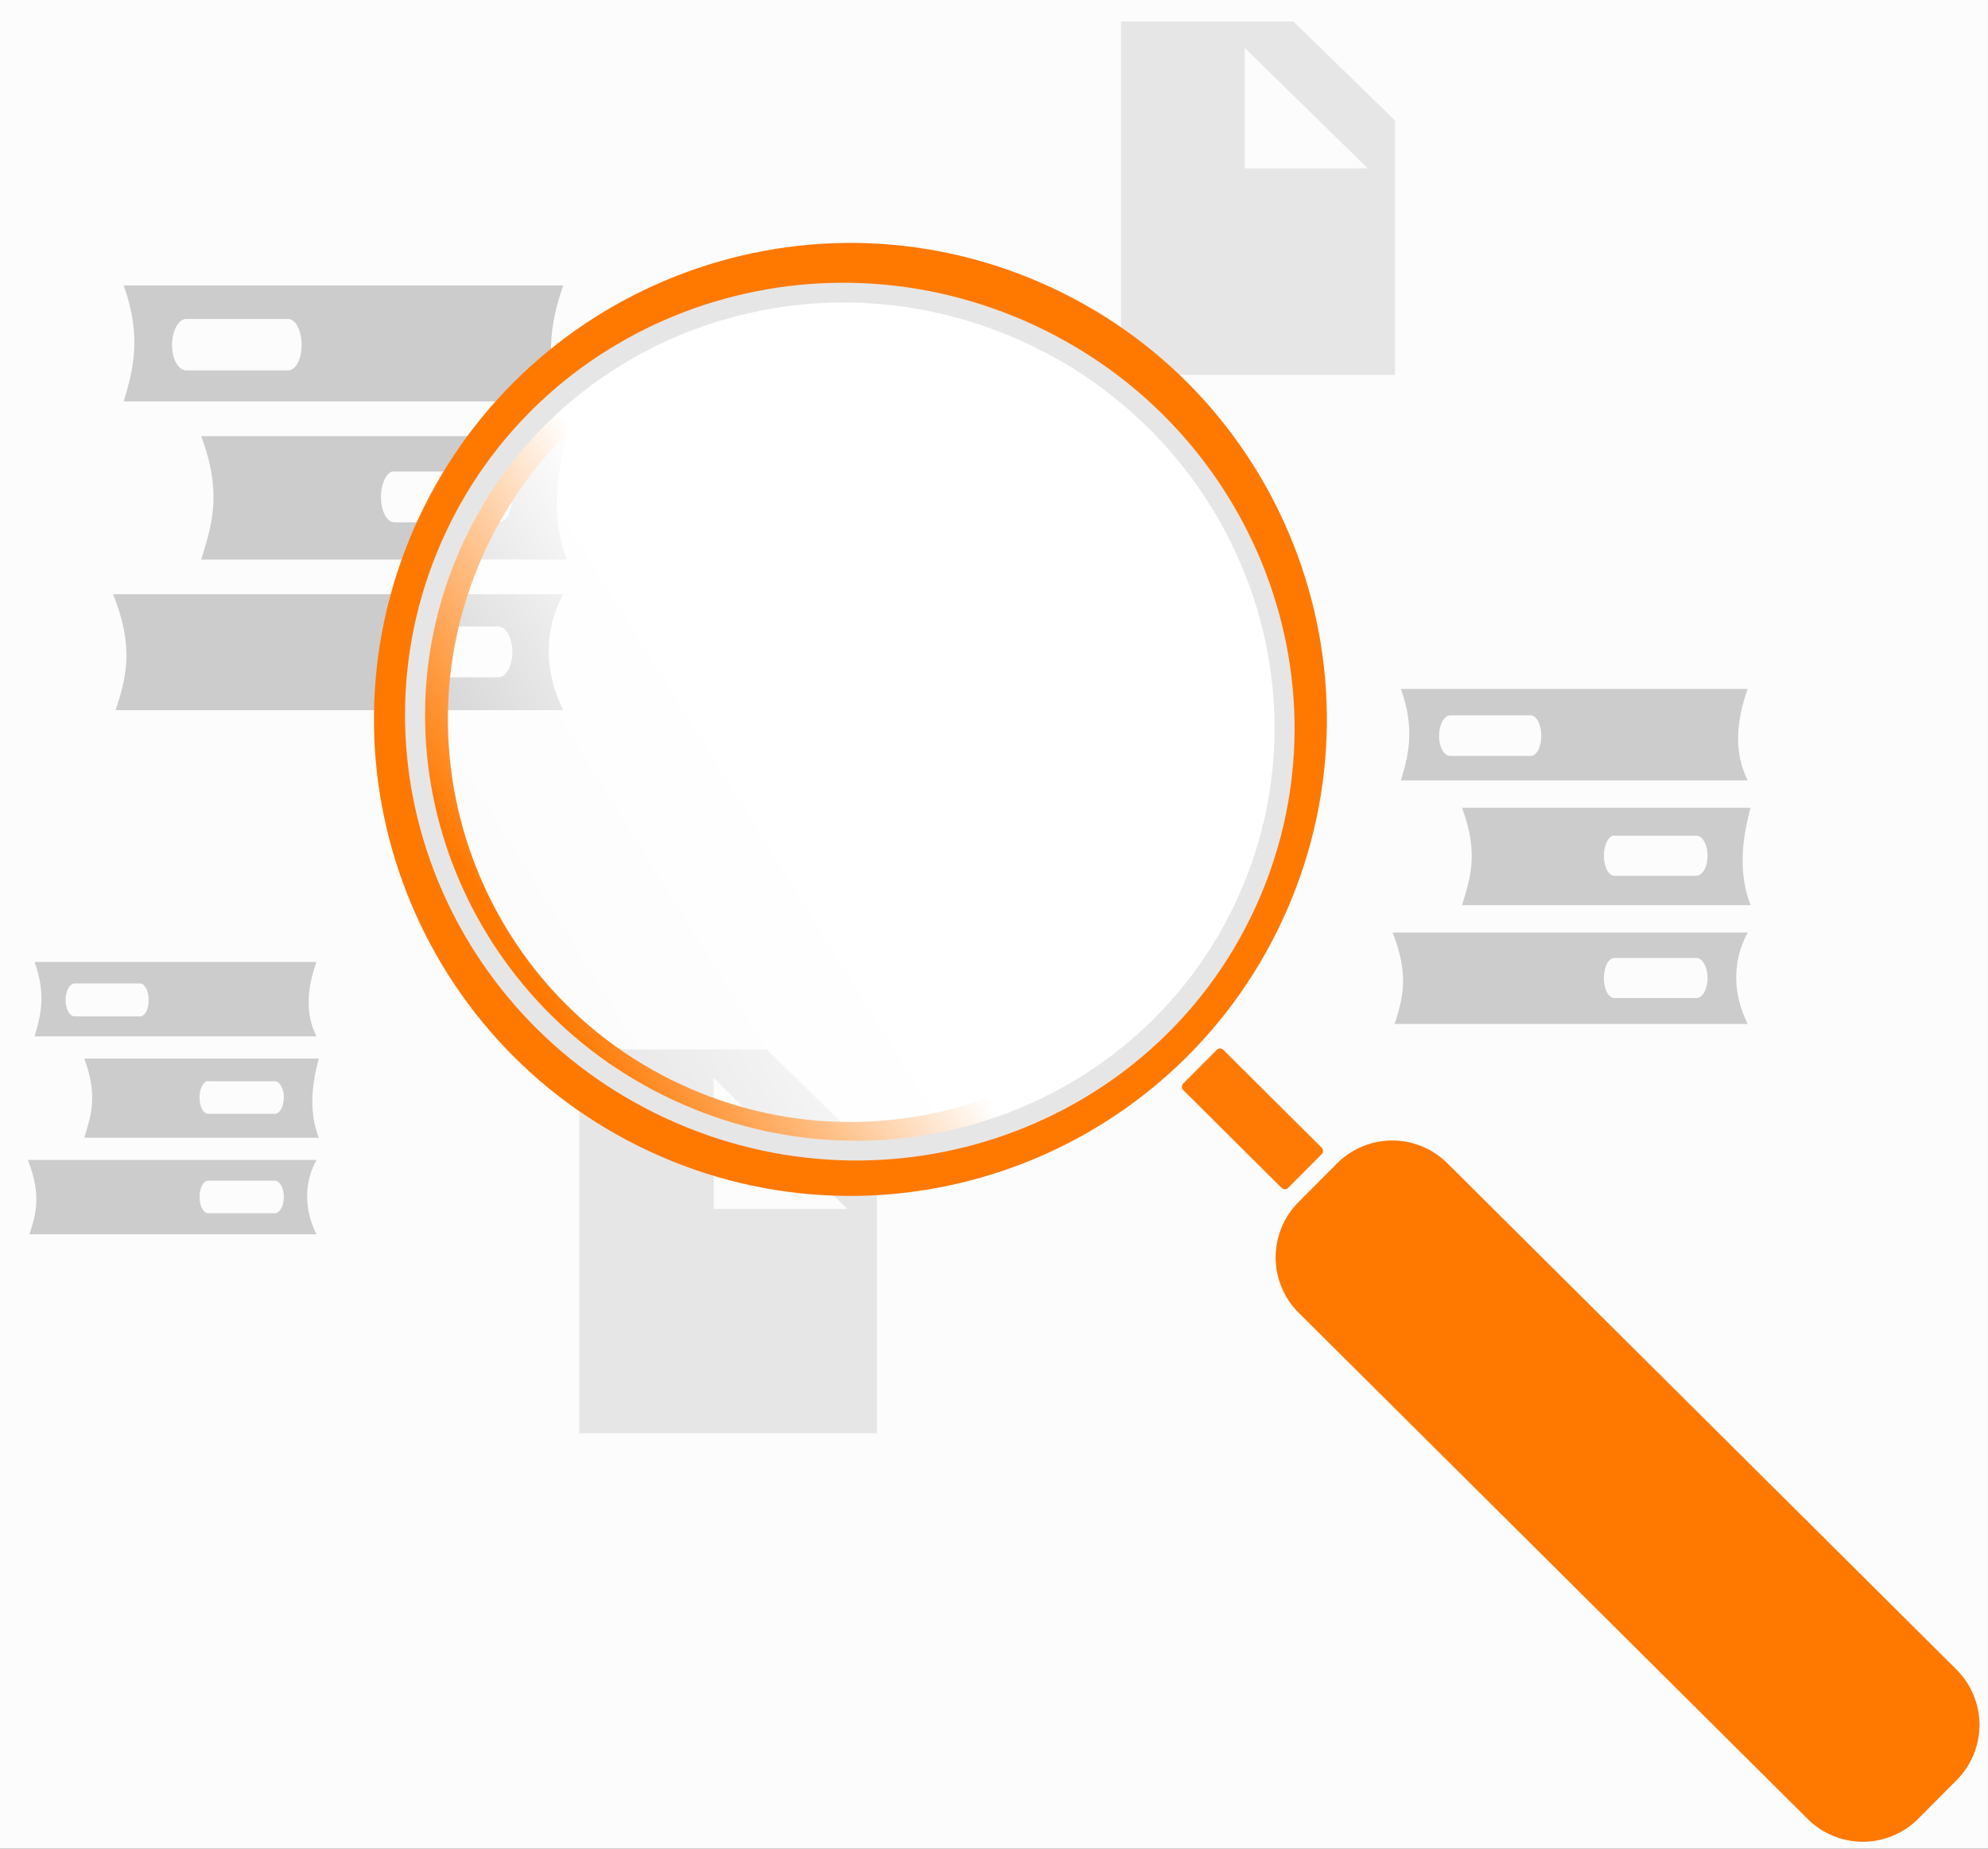 <?xml version="1.0" encoding="UTF-8"?>
<svg viewBox="0 0 163.111 151.672" xmlns="http://www.w3.org/2000/svg">
 <rect x="0" y="0" width="163.111" height="151.672" fill="#333333" stroke="none"/>
 <defs>
  <linearGradient id="a" x1="169" x2="147.27" y1="322.72" y2="353.67" gradientUnits="userSpaceOnUse">
   <stop stop-color="#fff" offset="0"/>
   <stop stop-color="#fff" stop-opacity="0" offset="1"/>
  </linearGradient>
 </defs>
 <g transform="translate(-47 -519.86)">
  <path d="m47 519.86h163.11v151.67h-163.11z" fill="#fff" fill-opacity=".984"/>
  <path d="m57.148 543.28c1.483 4.142 0.803 6.864 0 9.512h36.065c-1.501-3.011-1.151-6.252 0-9.512h-36.065zm5.137 2.747h8.342c0.634 0 1.119 0.968 1.119 2.136s-0.485 2.086-1.119 2.086h-8.342c-0.634 0-1.171-0.917-1.171-2.086s0.536-2.136 1.171-2.136zm1.221 9.614c1.786 4.76 0.827 7.422 0 10.123h30.011c-1.247-3.192-0.956-6.667 0-10.123h-30.011zm15.667 2.899c0.075-0.028 0.123 0 0.204 0h8.495c0.646 0 1.17 0.929 1.17 2.086s-0.525 2.086-1.17 2.086h-8.495c-0.646 0-1.119-0.929-1.119-2.086 0-1.012 0.383-1.891 0.916-2.086h-2.6e-4zm-22.891 10.072c1.787 4.49 1.031 6.965 0.204 9.512h36.726c-1.521-3.079-1.659-6.427 0-9.512h-36.93 2.7e-4zm23.094 2.645h8.495c0.646 0 1.17 0.929 1.17 2.086s-0.525 2.086-1.17 2.086h-8.495c-0.646 0-1.119-0.929-1.119-2.086s0.473-2.086 1.119-2.086z" fill="#ccc"/>
  <path d="m138.97 521.62v29h22.486v-20.874l-8.336-8.126h-14.15zm10.157 2.171 10.087 9.877h-10.087v-9.877z" fill="#e6e6e6"/>
  <path d="m94.527 605.95v31.5h24.424v-22.674l-9.055-8.826h-15.37zm11.033 2.359 10.956 10.728h-10.956v-10.728z" fill="#e6e6e6"/>
  <path transform="matrix(.705 -.709 .709 .705 -38.836 369.5)" d="m-40.931 312.02h4.476a6.413 6.413 0 0 1 6.413 6.413v58.909a6.413 6.413 0 0 1 -6.413 6.413h-4.476a6.413 6.413 0 0 1 -6.413 -6.413v-58.909a6.413 6.413 0 0 1 6.413 -6.413" fill="#ff7800"/>
  <path transform="matrix(.705 -.709 .709 .705 -38.836 369.5)" d="m-40.688,298.452h3.902a.379,.379 0 0,1 .379.379v11.381a.379,.379 0 0,1 -.379.379h-3.902a.379,.379 0 0,1 -.379-.379v-11.381a.379,.379 0 0,1 .379-.379" fill="#ff7800" fill-opacity=".984"/>
  <path transform="matrix(.661 .288 -.288 .661 94.685 324.52)" d="m219 311.18c0 27.614-22.386 50-50 50s-50-22.386-50-50 22.386-50 50-50 50 22.386 50 50z" fill="none" stroke="#ff7800" stroke-linecap="round" stroke-width="8.412"/>
  <path transform="matrix(.656 .286 -.28 .643 92.991 330.64)" d="m219 311.18c0 27.614-22.386 50-50 50s-50-22.386-50-50 22.386-50 50-50 50 22.386 50 50z" fill="url(#a)" stroke="#e6e6e6" stroke-linecap="round" stroke-width="2.303"/>
  <path d="m49.837 598.78c0.951 2.656 0.515 4.402 0 6.1h23.127c-0.963-1.931-0.738-4.009 0-6.1h-23.127zm3.294 1.761h5.349c0.406 0 0.718 0.621 0.718 1.37s-0.311 1.337-0.718 1.337h-5.349c-0.407 0-0.751-0.588-0.751-1.337s0.344-1.37 0.751-1.37zm0.783 6.165c1.146 3.052 0.531 4.76 0 6.491h19.245c-0.8-2.047-0.613-4.275 0-6.491h-19.245zm10.047 1.859c0.048-0.018 0.079 0 0.131 0h5.447c0.414 0 0.75 0.596 0.75 1.337s-0.336 1.337-0.75 1.337h-5.447c-0.415 0-0.718-0.596-0.718-1.337 0-0.649 0.246-1.213 0.587-1.337h-1.7e-4zm-14.679 6.459c1.146 2.88 0.661 4.466 0.131 6.1h23.551c-0.975-1.975-1.064-4.122 0-6.1h-23.682 1.7e-4zm14.81 1.696h5.447c0.414 0 0.75 0.596 0.75 1.337s-0.336 1.337-0.75 1.337h-5.447c-0.415 0-0.718-0.596-0.718-1.337s0.303-1.337 0.718-1.337z" fill="#ccc"/>
  <path d="m161.94 576.38c1.17 3.268 0.633 5.416 0 7.505h28.454c-1.185-2.376-0.908-4.933 0-7.505h-28.454zm4.053 2.167h6.582c0.5 0 0.883 0.764 0.883 1.686s-0.383 1.645-0.883 1.645h-6.582c-0.501 0-0.923-0.723-0.923-1.645s0.423-1.686 0.923-1.686zm0.963 7.585c1.409 3.755 0.653 5.856 0 7.987h23.678c-0.984-2.518-0.754-5.26 0-7.987h-23.678zm12.361 2.288c0.059-0.022 0.097 0 0.161 0h6.702c0.509 0 0.923 0.733 0.923 1.645s-0.414 1.645-0.923 1.645h-6.702c-0.51 0-0.883-0.733-0.883-1.645 0-0.798 0.302-1.492 0.722-1.645h-2e-4zm-18.06 7.946c1.41 3.543 0.814 5.495 0.161 7.505h28.976c-1.2-2.43-1.309-5.071 0-7.505h-29.137 2.1e-4zm18.221 2.087h6.702c0.509 0 0.923 0.733 0.923 1.645s-0.414 1.645-0.923 1.645h-6.702c-0.51 0-0.883-0.733-0.883-1.645s0.373-1.645 0.883-1.645z" fill="#ccc"/>
 </g>
</svg>
